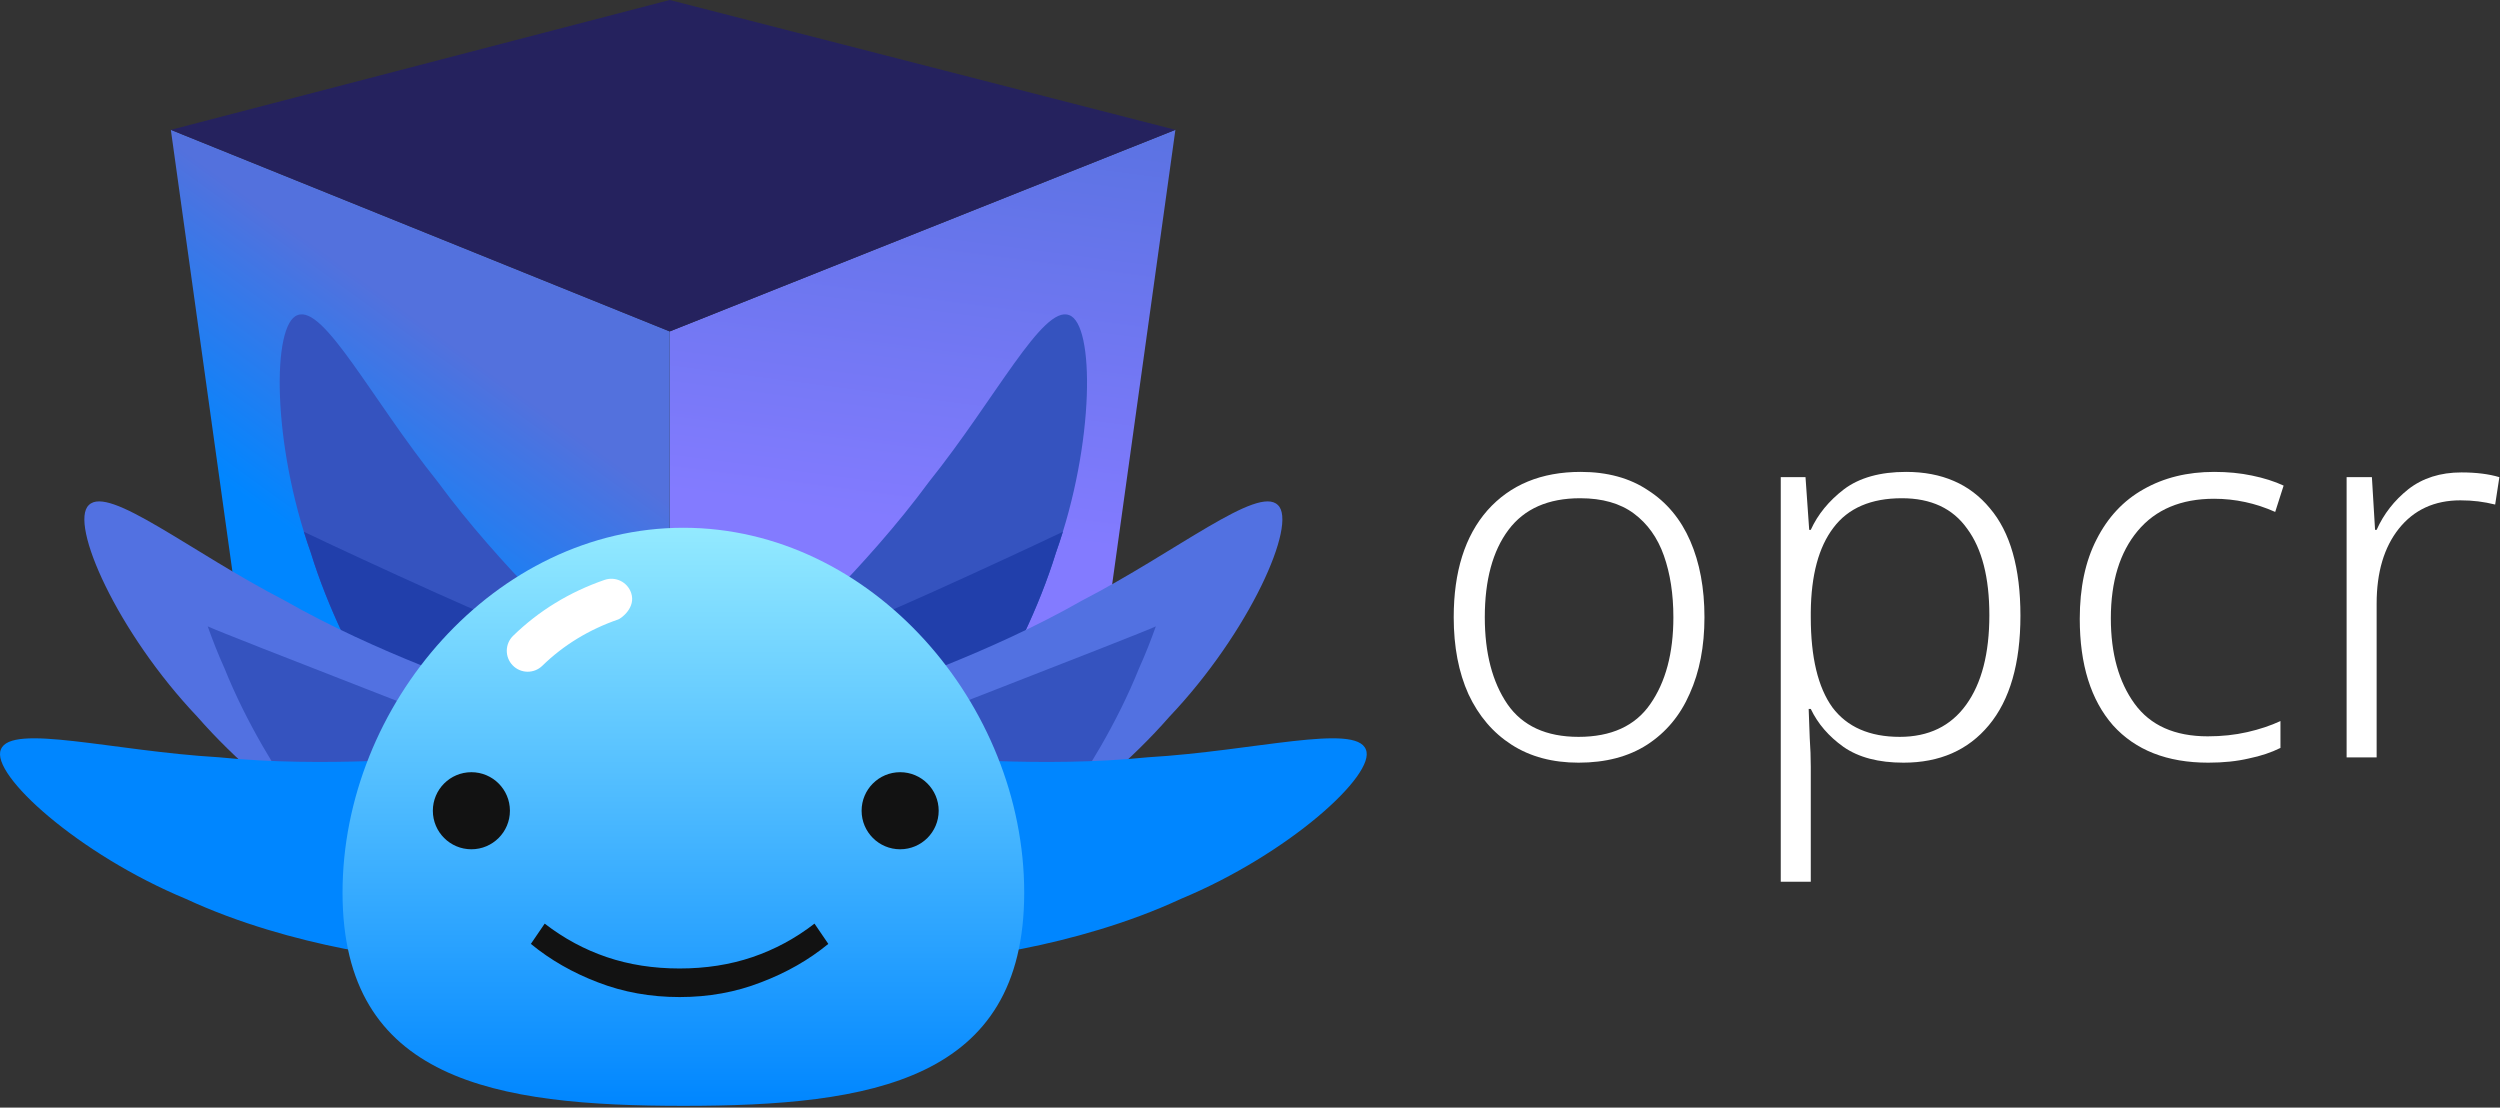 <svg viewBox="0 0 878 389" fill="none" xmlns="http://www.w3.org/2000/svg">
<rect x="0" y="0" width="878" height="389" fill="#333333" stroke="none"/>
<path d="M235.199 338.391L385.263 243.508L412.798 45.595L235.199 116.394V338.391Z" fill="url(#paint0_linear_27_210)"/>
<path d="M60 45.595L87.59 243.531L235.199 338.391V116.394L60 45.595Z" fill="url(#paint1_linear_27_210)"/>
<path d="M235.199 116.399L60 45.599L235.199 0L412.798 45.599L235.199 116.399Z" fill="#25225E"/>
<path d="M326.905 274.771C315.304 287.225 292.669 286.02 277.776 273.137C262.846 260.23 259.87 241.776 269.891 230.99C275.153 225.719 304.084 199.405 326.228 169.265C349.613 140.088 366.209 107.082 375.471 110.667C384.508 113.724 384.535 155.563 370.843 194.111C358.739 233.285 332.917 269.169 326.905 274.771Z" fill="#3553BF"/>
<path d="M299.618 219.767C311.229 215.933 371.773 187.577 373.277 186.762C372.52 189.217 371.709 191.669 370.842 194.108C358.738 233.283 332.916 269.167 326.904 274.767C315.302 287.222 292.668 286.016 277.774 273.133C272.152 268.273 268.227 262.626 266.051 256.898C266.622 254.118 267.609 230.335 299.618 219.767Z" fill="#213FAB"/>
<path d="M337.761 307.608C322.102 314.279 301.909 303.983 293.531 286.162C285.129 268.306 289.906 250.232 303.442 244.445C310.391 241.767 347.516 229.472 379.993 210.92C413.213 193.755 441.784 170.334 448.79 177.372C455.806 183.835 438.839 222.079 410.671 251.745C383.701 282.627 345.53 304.931 337.761 307.608Z" fill="#5271E1"/>
<path d="M405.927 219.977C404.181 224.919 402.214 229.88 400.011 234.765C384.723 272.809 356.032 306.447 349.58 311.533C336.993 322.991 314.535 319.926 300.752 305.86C286.935 291.77 285.49 273.131 296.364 263.207C297.444 262.29 400.17 222.767 405.927 219.977Z" fill="#3553BF"/>
<path d="M325.355 337.176C308.336 336.916 294.06 319.312 293.635 299.625C293.203 279.895 304.907 265.316 319.626 265.522C327.063 265.893 365.984 269.725 403.194 265.953C440.521 263.748 476.137 253.938 479.686 263.216C483.475 271.97 452.445 300.037 414.662 315.716C377.481 332.991 333.542 337.883 325.355 337.176Z" fill="#0086FF"/>
<path d="M153.094 274.771C164.695 287.225 187.329 286.02 202.223 273.137C217.153 260.23 220.128 241.776 210.108 230.989C204.846 225.719 175.915 199.405 153.771 169.265C130.385 140.088 113.79 107.082 104.528 110.667C95.492 113.724 95.464 155.563 109.156 194.111C121.259 233.285 147.082 269.17 153.094 274.771Z" fill="#3553BF"/>
<path d="M180.375 219.767C168.764 215.933 108.219 187.577 106.715 186.762C107.473 189.217 108.284 191.669 109.15 194.108C121.254 233.283 147.076 269.167 153.089 274.767C164.69 287.222 187.324 286.016 202.218 273.133C207.84 268.273 211.766 262.626 213.941 256.898C213.37 254.118 212.383 230.335 180.375 219.767Z" fill="#213FAB"/>
<path d="M142.235 307.608C157.895 314.278 178.088 303.983 186.467 286.162C194.868 268.306 190.091 250.231 176.554 244.444C169.607 241.766 132.481 229.471 100.004 210.92C66.784 193.754 38.214 170.334 31.207 177.372C24.191 183.835 41.158 222.079 69.325 251.745C96.296 282.626 134.468 304.93 142.235 307.608Z" fill="#5271E1"/>
<path d="M72.947 219.977C74.692 224.918 76.661 229.879 78.864 234.765C94.151 272.809 122.842 306.446 129.295 311.532C141.882 322.989 164.339 319.924 178.122 305.858C191.939 291.768 193.384 273.129 182.51 263.205C181.43 262.288 78.704 222.767 72.947 219.977Z" fill="#3553BF"/>
<path d="M154.646 337.177C171.665 336.916 185.942 319.311 186.366 299.624C186.798 279.895 175.095 265.316 160.375 265.521C152.938 265.894 114.018 269.725 76.808 265.952C39.48 263.746 3.862 253.939 0.314 263.216C-3.475 271.97 27.555 300.037 65.338 315.715C102.521 332.991 146.461 337.883 154.646 337.177Z" fill="#0086FF"/>
<path d="M359.703 313.514C359.703 379.623 306.11 388.379 240.001 388.379C173.892 388.379 120.299 379.622 120.299 313.514C120.299 247.405 173.89 185.351 240 185.351C306.11 185.351 359.703 247.405 359.703 313.514Z" fill="url(#paint2_linear_27_210)"/>
<path d="M217.105 217.558C206.876 221.084 197.911 226.556 190.458 233.822C187.552 236.655 182.902 236.596 180.068 233.69C177.236 230.784 177.296 226.133 180.201 223.3C189.218 214.511 200.022 207.905 212.314 203.665C216.15 202.343 220.338 204.378 221.654 208.215C223.428 213.379 218.163 217.193 217.105 217.558Z" fill="white"/>
<path d="M165.55 298.266C173.025 298.266 179.085 292.206 179.085 284.732C179.085 277.257 173.025 271.197 165.55 271.197C158.076 271.197 152.016 277.257 152.016 284.732C152.016 292.206 158.076 298.266 165.55 298.266Z" fill="#121212"/>
<path d="M316.131 298.266C323.605 298.266 329.665 292.206 329.665 284.731C329.665 277.256 323.605 271.197 316.131 271.197C308.656 271.197 302.596 277.256 302.596 284.731C302.596 292.206 308.656 298.266 316.131 298.266Z" fill="#121212"/>
<path d="M238.673 340.132C247.882 340.132 256.407 338.801 264.249 336.139C272.091 333.477 279.358 329.556 286.049 324.376L290.905 331.498C284.071 337.11 276.192 341.607 267.271 344.988C258.422 348.442 248.888 350.168 238.673 350.168C228.456 350.168 218.887 348.442 209.966 344.988C201.116 341.607 193.274 337.11 186.439 331.498L191.295 324.376C197.987 329.556 205.254 333.477 213.096 336.139C220.938 338.801 229.463 340.132 238.673 340.132Z" fill="#121212"/>
<path d="M598.605 216.79C598.605 227.027 596.878 235.968 593.425 243.615C590.095 251.262 585.1 257.243 578.44 261.56C571.903 265.753 563.887 267.85 554.39 267.85C545.263 267.85 537.432 265.753 530.895 261.56C524.358 257.367 519.302 251.447 515.725 243.8C512.272 236.153 510.545 227.15 510.545 216.79C510.545 200.757 514.492 188.238 522.385 179.235C530.402 170.232 541.317 165.73 555.13 165.73C564.503 165.73 572.397 167.888 578.81 172.205C585.347 176.398 590.28 182.318 593.61 189.965C596.94 197.612 598.605 206.553 598.605 216.79ZM521.46 216.79C521.46 229.37 524.112 239.545 529.415 247.315C534.718 254.962 543.043 258.785 554.39 258.785C565.86 258.785 574.247 254.962 579.55 247.315C584.977 239.545 587.69 229.37 587.69 216.79C587.69 208.65 586.58 201.435 584.36 195.145C582.14 188.855 578.625 183.922 573.815 180.345C569.005 176.768 562.715 174.98 554.945 174.98C543.722 174.98 535.335 178.68 529.785 186.08C524.235 193.48 521.46 203.717 521.46 216.79Z" fill="white"/>
<path d="M669.431 165.73C682.011 165.73 691.816 169.985 698.846 178.495C705.999 186.882 709.576 199.462 709.576 216.235C709.576 233.008 705.876 245.835 698.476 254.715C691.199 263.472 681.209 267.85 668.506 267.85C659.749 267.85 652.719 266 647.416 262.3C642.236 258.6 638.413 254.16 635.946 248.98H635.206C635.329 252.187 635.453 255.578 635.576 259.155C635.823 262.732 635.946 266.123 635.946 269.33V309.66H625.401V167.58H634.096L635.391 186.08H635.946C638.413 180.653 642.298 175.905 647.601 171.835C653.028 167.765 660.304 165.73 669.431 165.73ZM667.951 174.98C657.098 174.98 649.081 178.433 643.901 185.34C638.721 192.123 636.069 201.99 635.946 214.94V216.79C635.946 230.85 638.474 241.395 643.531 248.425C648.711 255.332 656.604 258.785 667.211 258.785C677.324 258.785 685.094 255.023 690.521 247.5C695.948 239.977 698.661 229.493 698.661 216.05C698.661 202.853 696.071 192.74 690.891 185.71C685.834 178.557 678.188 174.98 667.951 174.98Z" fill="white"/>
<path d="M775.553 267.85C761.123 267.85 749.961 263.472 742.068 254.715C734.298 245.835 730.413 233.378 730.413 217.345C730.413 206.368 732.386 197.057 736.333 189.41C740.28 181.64 745.768 175.782 752.798 171.835C759.951 167.765 768.215 165.73 777.588 165.73C782.398 165.73 786.838 166.162 790.908 167.025C795.101 167.888 798.801 169.06 802.008 170.54L799.048 179.79C792.141 176.707 784.988 175.165 777.588 175.165C765.995 175.165 757.053 178.927 750.763 186.45C744.473 193.973 741.328 204.21 741.328 217.16C741.328 229.493 744.103 239.483 749.653 247.13C755.203 254.777 763.775 258.6 775.368 258.6C780.301 258.6 784.926 258.107 789.243 257.12C793.56 256.133 797.445 254.838 800.898 253.235V262.67C797.691 264.273 793.991 265.507 789.798 266.37C785.605 267.357 780.856 267.85 775.553 267.85Z" fill="white"/>
<path d="M864.461 165.915C869.641 165.915 874.081 166.47 877.781 167.58L876.301 177.2C874.328 176.707 872.355 176.337 870.381 176.09C868.408 175.843 866.311 175.72 864.091 175.72C854.965 175.72 847.75 179.05 842.446 185.71C837.266 192.247 834.676 201.003 834.676 211.98V266H824.131V167.58H833.011L834.121 186.08H834.676C837.143 180.53 840.843 175.782 845.776 171.835C850.833 167.888 857.061 165.915 864.461 165.915Z" fill="white"/>
<defs>
<linearGradient id="paint0_linear_27_210" x1="328.799" y1="184.798" x2="351.598" y2="10.8" gradientUnits="userSpaceOnUse">
<stop stop-color="#837BFF"/>
<stop offset="1" stop-color="#5371DD"/>
</linearGradient>
<linearGradient id="paint1_linear_27_210" x1="110.4" y1="191.998" x2="160.799" y2="122.398" gradientUnits="userSpaceOnUse">
<stop stop-color="#0086FF"/>
<stop offset="1" stop-color="#5371DD"/>
</linearGradient>
<linearGradient id="paint2_linear_27_210" x1="240.001" y1="185.351" x2="240.001" y2="388.379" gradientUnits="userSpaceOnUse">
<stop stop-color="#93EAFF"/>
<stop offset="1" stop-color="#0086FF"/>
</linearGradient>
</defs>
</svg>
